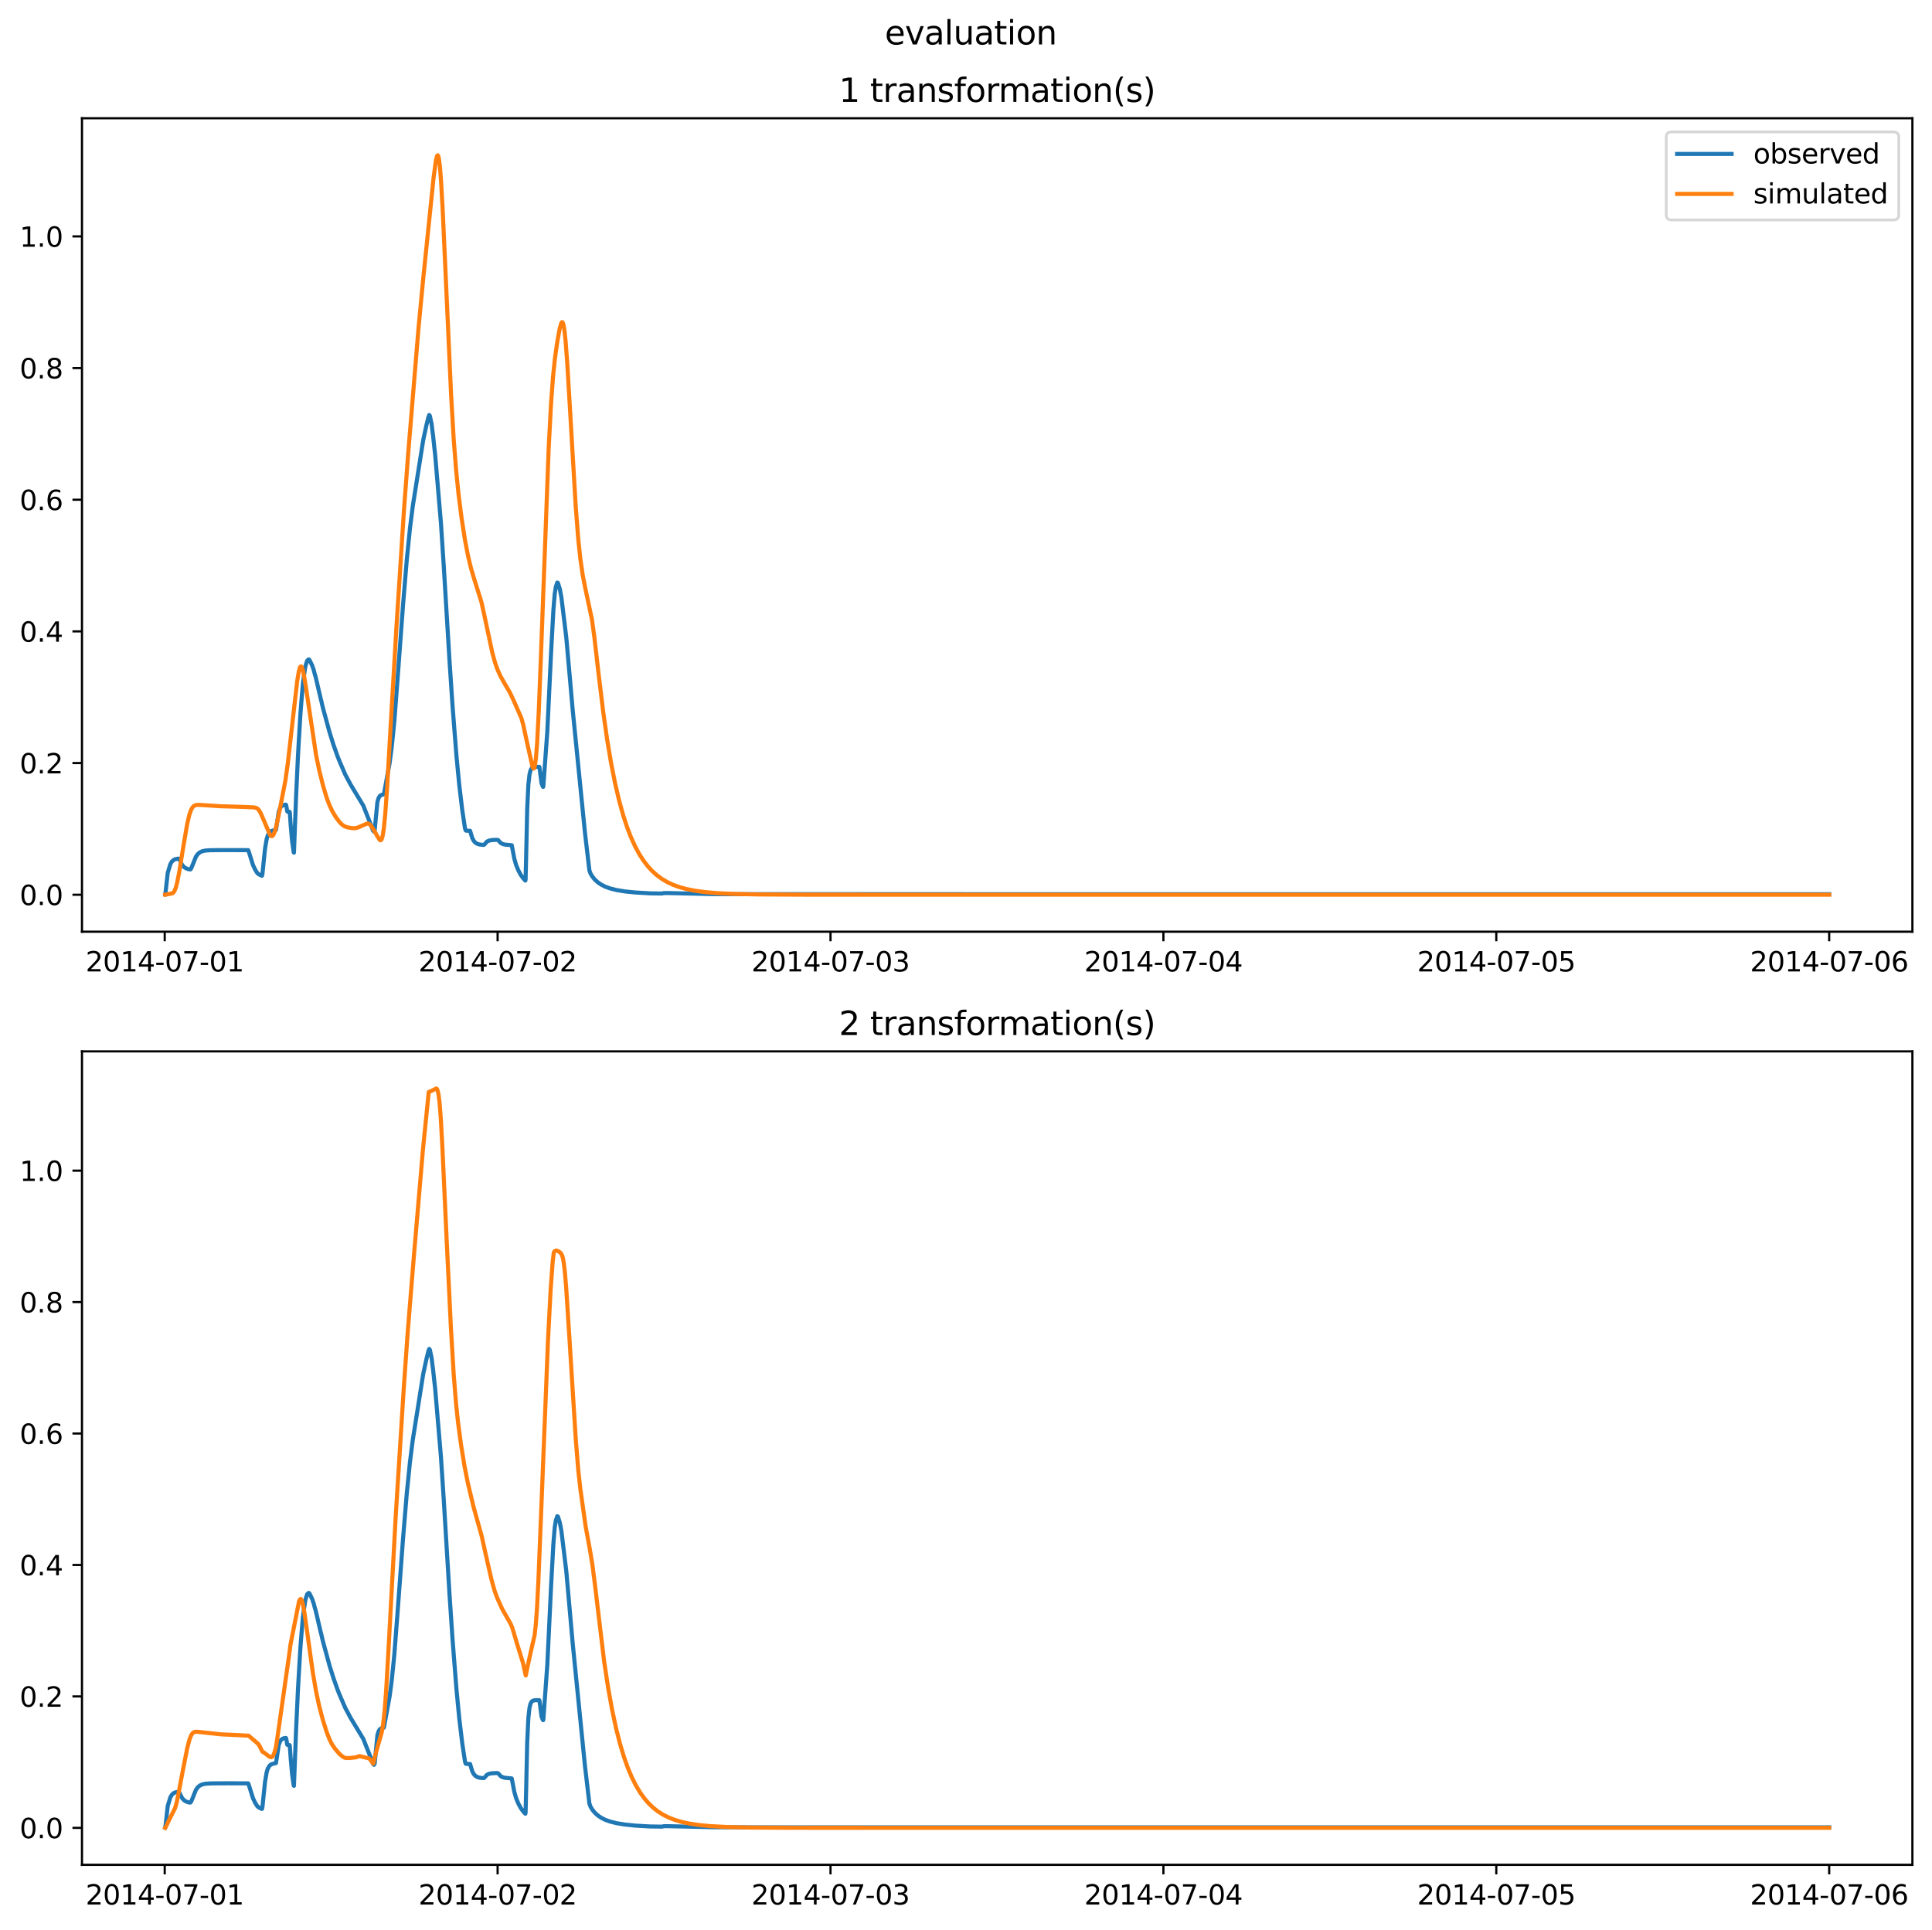 <?xml version="1.0" encoding="utf-8" standalone="no"?>
<!DOCTYPE svg PUBLIC "-//W3C//DTD SVG 1.1//EN"
  "http://www.w3.org/Graphics/SVG/1.1/DTD/svg11.dtd">
<svg xmlns:xlink="http://www.w3.org/1999/xlink" width="709.427pt" height="708.798pt" viewBox="0 0 709.427 708.798" xmlns="http://www.w3.org/2000/svg" version="1.1">
 <defs>
  <style type="text/css">*{stroke-linejoin: round; stroke-linecap: butt}</style>
 </defs>
 <g id="figure_1">
  <g id="patch_1">
   <path d="M 0 708.798 
L 709.427 708.798 
L 709.427 0 
L 0 0 
z
" style="fill: #ffffff"/>
  </g>
  <g id="axes_1">
   <g id="patch_2">
    <path d="M 30.103 342.2 
L 702.227 342.2 
L 702.227 43.44 
L 30.103 43.44 
z
" style="fill: #ffffff"/>
   </g>
   <g id="matplotlib.axis_1">
    <g id="xtick_1">
     <g id="line2d_1">
      <defs>
       <path id="m262909bc6f" d="M 0 0 
L 0 3.5 
" style="stroke: #000000; stroke-width: 0.8"/>
      </defs>
      <g>
       <use xlink:href="#m262909bc6f" x="60.484" y="342.2" style="stroke: #000000; stroke-width: 0.8"/>
      </g>
     </g>
     <g id="text_1">
      <!-- 2014-07-01 -->
      <g transform="translate(31.427 356.798) scale(0.1 -0.1)">
       <defs>
        <path id="DejaVuSans-32" d="M 1228 531 
L 3431 531 
L 3431 0 
L 469 0 
L 469 531 
Q 828 903 1448 1529 
Q 2069 2156 2228 2338 
Q 2531 2678 2651 2914 
Q 2772 3150 2772 3378 
Q 2772 3750 2511 3984 
Q 2250 4219 1831 4219 
Q 1534 4219 1204 4116 
Q 875 4013 500 3803 
L 500 4441 
Q 881 4594 1212 4672 
Q 1544 4750 1819 4750 
Q 2544 4750 2975 4387 
Q 3406 4025 3406 3419 
Q 3406 3131 3298 2873 
Q 3191 2616 2906 2266 
Q 2828 2175 2409 1742 
Q 1991 1309 1228 531 
z
" transform="scale(0.016)"/>
        <path id="DejaVuSans-30" d="M 2034 4250 
Q 1547 4250 1301 3770 
Q 1056 3291 1056 2328 
Q 1056 1369 1301 889 
Q 1547 409 2034 409 
Q 2525 409 2770 889 
Q 3016 1369 3016 2328 
Q 3016 3291 2770 3770 
Q 2525 4250 2034 4250 
z
M 2034 4750 
Q 2819 4750 3233 4129 
Q 3647 3509 3647 2328 
Q 3647 1150 3233 529 
Q 2819 -91 2034 -91 
Q 1250 -91 836 529 
Q 422 1150 422 2328 
Q 422 3509 836 4129 
Q 1250 4750 2034 4750 
z
" transform="scale(0.016)"/>
        <path id="DejaVuSans-31" d="M 794 531 
L 1825 531 
L 1825 4091 
L 703 3866 
L 703 4441 
L 1819 4666 
L 2450 4666 
L 2450 531 
L 3481 531 
L 3481 0 
L 794 0 
L 794 531 
z
" transform="scale(0.016)"/>
        <path id="DejaVuSans-34" d="M 2419 4116 
L 825 1625 
L 2419 1625 
L 2419 4116 
z
M 2253 4666 
L 3047 4666 
L 3047 1625 
L 3713 1625 
L 3713 1100 
L 3047 1100 
L 3047 0 
L 2419 0 
L 2419 1100 
L 313 1100 
L 313 1709 
L 2253 4666 
z
" transform="scale(0.016)"/>
        <path id="DejaVuSans-2d" d="M 313 2009 
L 1997 2009 
L 1997 1497 
L 313 1497 
L 313 2009 
z
" transform="scale(0.016)"/>
        <path id="DejaVuSans-37" d="M 525 4666 
L 3525 4666 
L 3525 4397 
L 1831 0 
L 1172 0 
L 2766 4134 
L 525 4134 
L 525 4666 
z
" transform="scale(0.016)"/>
       </defs>
       <use xlink:href="#DejaVuSans-32"/>
       <use xlink:href="#DejaVuSans-30" x="63.623"/>
       <use xlink:href="#DejaVuSans-31" x="127.246"/>
       <use xlink:href="#DejaVuSans-34" x="190.869"/>
       <use xlink:href="#DejaVuSans-2d" x="254.492"/>
       <use xlink:href="#DejaVuSans-30" x="290.576"/>
       <use xlink:href="#DejaVuSans-37" x="354.199"/>
       <use xlink:href="#DejaVuSans-2d" x="417.822"/>
       <use xlink:href="#DejaVuSans-30" x="453.906"/>
       <use xlink:href="#DejaVuSans-31" x="517.529"/>
      </g>
     </g>
    </g>
    <g id="xtick_2">
     <g id="line2d_2">
      <g>
       <use xlink:href="#m262909bc6f" x="182.723" y="342.2" style="stroke: #000000; stroke-width: 0.8"/>
      </g>
     </g>
     <g id="text_2">
      <!-- 2014-07-02 -->
      <g transform="translate(153.665 356.798) scale(0.1 -0.1)">
       <use xlink:href="#DejaVuSans-32"/>
       <use xlink:href="#DejaVuSans-30" x="63.623"/>
       <use xlink:href="#DejaVuSans-31" x="127.246"/>
       <use xlink:href="#DejaVuSans-34" x="190.869"/>
       <use xlink:href="#DejaVuSans-2d" x="254.492"/>
       <use xlink:href="#DejaVuSans-30" x="290.576"/>
       <use xlink:href="#DejaVuSans-37" x="354.199"/>
       <use xlink:href="#DejaVuSans-2d" x="417.822"/>
       <use xlink:href="#DejaVuSans-30" x="453.906"/>
       <use xlink:href="#DejaVuSans-32" x="517.529"/>
      </g>
     </g>
    </g>
    <g id="xtick_3">
     <g id="line2d_3">
      <g>
       <use xlink:href="#m262909bc6f" x="304.961" y="342.2" style="stroke: #000000; stroke-width: 0.8"/>
      </g>
     </g>
     <g id="text_3">
      <!-- 2014-07-03 -->
      <g transform="translate(275.903 356.798) scale(0.1 -0.1)">
       <defs>
        <path id="DejaVuSans-33" d="M 2597 2516 
Q 3050 2419 3304 2112 
Q 3559 1806 3559 1356 
Q 3559 666 3084 287 
Q 2609 -91 1734 -91 
Q 1441 -91 1130 -33 
Q 819 25 488 141 
L 488 750 
Q 750 597 1062 519 
Q 1375 441 1716 441 
Q 2309 441 2620 675 
Q 2931 909 2931 1356 
Q 2931 1769 2642 2001 
Q 2353 2234 1838 2234 
L 1294 2234 
L 1294 2753 
L 1863 2753 
Q 2328 2753 2575 2939 
Q 2822 3125 2822 3475 
Q 2822 3834 2567 4026 
Q 2313 4219 1838 4219 
Q 1578 4219 1281 4162 
Q 984 4106 628 3988 
L 628 4550 
Q 988 4650 1302 4700 
Q 1616 4750 1894 4750 
Q 2613 4750 3031 4423 
Q 3450 4097 3450 3541 
Q 3450 3153 3228 2886 
Q 3006 2619 2597 2516 
z
" transform="scale(0.016)"/>
       </defs>
       <use xlink:href="#DejaVuSans-32"/>
       <use xlink:href="#DejaVuSans-30" x="63.623"/>
       <use xlink:href="#DejaVuSans-31" x="127.246"/>
       <use xlink:href="#DejaVuSans-34" x="190.869"/>
       <use xlink:href="#DejaVuSans-2d" x="254.492"/>
       <use xlink:href="#DejaVuSans-30" x="290.576"/>
       <use xlink:href="#DejaVuSans-37" x="354.199"/>
       <use xlink:href="#DejaVuSans-2d" x="417.822"/>
       <use xlink:href="#DejaVuSans-30" x="453.906"/>
       <use xlink:href="#DejaVuSans-33" x="517.529"/>
      </g>
     </g>
    </g>
    <g id="xtick_4">
     <g id="line2d_4">
      <g>
       <use xlink:href="#m262909bc6f" x="427.199" y="342.2" style="stroke: #000000; stroke-width: 0.8"/>
      </g>
     </g>
     <g id="text_4">
      <!-- 2014-07-04 -->
      <g transform="translate(398.141 356.798) scale(0.1 -0.1)">
       <use xlink:href="#DejaVuSans-32"/>
       <use xlink:href="#DejaVuSans-30" x="63.623"/>
       <use xlink:href="#DejaVuSans-31" x="127.246"/>
       <use xlink:href="#DejaVuSans-34" x="190.869"/>
       <use xlink:href="#DejaVuSans-2d" x="254.492"/>
       <use xlink:href="#DejaVuSans-30" x="290.576"/>
       <use xlink:href="#DejaVuSans-37" x="354.199"/>
       <use xlink:href="#DejaVuSans-2d" x="417.822"/>
       <use xlink:href="#DejaVuSans-30" x="453.906"/>
       <use xlink:href="#DejaVuSans-34" x="517.529"/>
      </g>
     </g>
    </g>
    <g id="xtick_5">
     <g id="line2d_5">
      <g>
       <use xlink:href="#m262909bc6f" x="549.437" y="342.2" style="stroke: #000000; stroke-width: 0.8"/>
      </g>
     </g>
     <g id="text_5">
      <!-- 2014-07-05 -->
      <g transform="translate(520.38 356.798) scale(0.1 -0.1)">
       <defs>
        <path id="DejaVuSans-35" d="M 691 4666 
L 3169 4666 
L 3169 4134 
L 1269 4134 
L 1269 2991 
Q 1406 3038 1543 3061 
Q 1681 3084 1819 3084 
Q 2600 3084 3056 2656 
Q 3513 2228 3513 1497 
Q 3513 744 3044 326 
Q 2575 -91 1722 -91 
Q 1428 -91 1123 -41 
Q 819 9 494 109 
L 494 744 
Q 775 591 1075 516 
Q 1375 441 1709 441 
Q 2250 441 2565 725 
Q 2881 1009 2881 1497 
Q 2881 1984 2565 2268 
Q 2250 2553 1709 2553 
Q 1456 2553 1204 2497 
Q 953 2441 691 2322 
L 691 4666 
z
" transform="scale(0.016)"/>
       </defs>
       <use xlink:href="#DejaVuSans-32"/>
       <use xlink:href="#DejaVuSans-30" x="63.623"/>
       <use xlink:href="#DejaVuSans-31" x="127.246"/>
       <use xlink:href="#DejaVuSans-34" x="190.869"/>
       <use xlink:href="#DejaVuSans-2d" x="254.492"/>
       <use xlink:href="#DejaVuSans-30" x="290.576"/>
       <use xlink:href="#DejaVuSans-37" x="354.199"/>
       <use xlink:href="#DejaVuSans-2d" x="417.822"/>
       <use xlink:href="#DejaVuSans-30" x="453.906"/>
       <use xlink:href="#DejaVuSans-35" x="517.529"/>
      </g>
     </g>
    </g>
    <g id="xtick_6">
     <g id="line2d_6">
      <g>
       <use xlink:href="#m262909bc6f" x="671.676" y="342.2" style="stroke: #000000; stroke-width: 0.8"/>
      </g>
     </g>
     <g id="text_6">
      <!-- 2014-07-06 -->
      <g transform="translate(642.618 356.798) scale(0.1 -0.1)">
       <defs>
        <path id="DejaVuSans-36" d="M 2113 2584 
Q 1688 2584 1439 2293 
Q 1191 2003 1191 1497 
Q 1191 994 1439 701 
Q 1688 409 2113 409 
Q 2538 409 2786 701 
Q 3034 994 3034 1497 
Q 3034 2003 2786 2293 
Q 2538 2584 2113 2584 
z
M 3366 4563 
L 3366 3988 
Q 3128 4100 2886 4159 
Q 2644 4219 2406 4219 
Q 1781 4219 1451 3797 
Q 1122 3375 1075 2522 
Q 1259 2794 1537 2939 
Q 1816 3084 2150 3084 
Q 2853 3084 3261 2657 
Q 3669 2231 3669 1497 
Q 3669 778 3244 343 
Q 2819 -91 2113 -91 
Q 1303 -91 875 529 
Q 447 1150 447 2328 
Q 447 3434 972 4092 
Q 1497 4750 2381 4750 
Q 2619 4750 2861 4703 
Q 3103 4656 3366 4563 
z
" transform="scale(0.016)"/>
       </defs>
       <use xlink:href="#DejaVuSans-32"/>
       <use xlink:href="#DejaVuSans-30" x="63.623"/>
       <use xlink:href="#DejaVuSans-31" x="127.246"/>
       <use xlink:href="#DejaVuSans-34" x="190.869"/>
       <use xlink:href="#DejaVuSans-2d" x="254.492"/>
       <use xlink:href="#DejaVuSans-30" x="290.576"/>
       <use xlink:href="#DejaVuSans-37" x="354.199"/>
       <use xlink:href="#DejaVuSans-2d" x="417.822"/>
       <use xlink:href="#DejaVuSans-30" x="453.906"/>
       <use xlink:href="#DejaVuSans-36" x="517.529"/>
      </g>
     </g>
    </g>
   </g>
   <g id="matplotlib.axis_2">
    <g id="ytick_1">
     <g id="line2d_7">
      <defs>
       <path id="m5f33c71177" d="M 0 0 
L -3.5 0 
" style="stroke: #000000; stroke-width: 0.8"/>
      </defs>
      <g>
       <use xlink:href="#m5f33c71177" x="30.103" y="328.62" style="stroke: #000000; stroke-width: 0.8"/>
      </g>
     </g>
     <g id="text_7">
      <!-- 0.0 -->
      <g transform="translate(7.2 332.419) scale(0.1 -0.1)">
       <defs>
        <path id="DejaVuSans-2e" d="M 684 794 
L 1344 794 
L 1344 0 
L 684 0 
L 684 794 
z
" transform="scale(0.016)"/>
       </defs>
       <use xlink:href="#DejaVuSans-30"/>
       <use xlink:href="#DejaVuSans-2e" x="63.623"/>
       <use xlink:href="#DejaVuSans-30" x="95.41"/>
      </g>
     </g>
    </g>
    <g id="ytick_2">
     <g id="line2d_8">
      <g>
       <use xlink:href="#m5f33c71177" x="30.103" y="280.261" style="stroke: #000000; stroke-width: 0.8"/>
      </g>
     </g>
     <g id="text_8">
      <!-- 0.2 -->
      <g transform="translate(7.2 284.06) scale(0.1 -0.1)">
       <use xlink:href="#DejaVuSans-30"/>
       <use xlink:href="#DejaVuSans-2e" x="63.623"/>
       <use xlink:href="#DejaVuSans-32" x="95.41"/>
      </g>
     </g>
    </g>
    <g id="ytick_3">
     <g id="line2d_9">
      <g>
       <use xlink:href="#m5f33c71177" x="30.103" y="231.901" style="stroke: #000000; stroke-width: 0.8"/>
      </g>
     </g>
     <g id="text_9">
      <!-- 0.4 -->
      <g transform="translate(7.2 235.7) scale(0.1 -0.1)">
       <use xlink:href="#DejaVuSans-30"/>
       <use xlink:href="#DejaVuSans-2e" x="63.623"/>
       <use xlink:href="#DejaVuSans-34" x="95.41"/>
      </g>
     </g>
    </g>
    <g id="ytick_4">
     <g id="line2d_10">
      <g>
       <use xlink:href="#m5f33c71177" x="30.103" y="183.542" style="stroke: #000000; stroke-width: 0.8"/>
      </g>
     </g>
     <g id="text_10">
      <!-- 0.6 -->
      <g transform="translate(7.2 187.341) scale(0.1 -0.1)">
       <use xlink:href="#DejaVuSans-30"/>
       <use xlink:href="#DejaVuSans-2e" x="63.623"/>
       <use xlink:href="#DejaVuSans-36" x="95.41"/>
      </g>
     </g>
    </g>
    <g id="ytick_5">
     <g id="line2d_11">
      <g>
       <use xlink:href="#m5f33c71177" x="30.103" y="135.183" style="stroke: #000000; stroke-width: 0.8"/>
      </g>
     </g>
     <g id="text_11">
      <!-- 0.8 -->
      <g transform="translate(7.2 138.982) scale(0.1 -0.1)">
       <defs>
        <path id="DejaVuSans-38" d="M 2034 2216 
Q 1584 2216 1326 1975 
Q 1069 1734 1069 1313 
Q 1069 891 1326 650 
Q 1584 409 2034 409 
Q 2484 409 2743 651 
Q 3003 894 3003 1313 
Q 3003 1734 2745 1975 
Q 2488 2216 2034 2216 
z
M 1403 2484 
Q 997 2584 770 2862 
Q 544 3141 544 3541 
Q 544 4100 942 4425 
Q 1341 4750 2034 4750 
Q 2731 4750 3128 4425 
Q 3525 4100 3525 3541 
Q 3525 3141 3298 2862 
Q 3072 2584 2669 2484 
Q 3125 2378 3379 2068 
Q 3634 1759 3634 1313 
Q 3634 634 3220 271 
Q 2806 -91 2034 -91 
Q 1263 -91 848 271 
Q 434 634 434 1313 
Q 434 1759 690 2068 
Q 947 2378 1403 2484 
z
M 1172 3481 
Q 1172 3119 1398 2916 
Q 1625 2713 2034 2713 
Q 2441 2713 2670 2916 
Q 2900 3119 2900 3481 
Q 2900 3844 2670 4047 
Q 2441 4250 2034 4250 
Q 1625 4250 1398 4047 
Q 1172 3844 1172 3481 
z
" transform="scale(0.016)"/>
       </defs>
       <use xlink:href="#DejaVuSans-30"/>
       <use xlink:href="#DejaVuSans-2e" x="63.623"/>
       <use xlink:href="#DejaVuSans-38" x="95.41"/>
      </g>
     </g>
    </g>
    <g id="ytick_6">
     <g id="line2d_12">
      <g>
       <use xlink:href="#m5f33c71177" x="30.103" y="86.823" style="stroke: #000000; stroke-width: 0.8"/>
      </g>
     </g>
     <g id="text_12">
      <!-- 1.0 -->
      <g transform="translate(7.2 90.622) scale(0.1 -0.1)">
       <use xlink:href="#DejaVuSans-31"/>
       <use xlink:href="#DejaVuSans-2e" x="63.623"/>
       <use xlink:href="#DejaVuSans-30" x="95.41"/>
      </g>
     </g>
    </g>
   </g>
   <g id="line2d_13">
    <path d="M 60.654 328.467 
L 60.824 327.462 
L 61.588 320.596 
L 62.522 317.482 
L 63.031 316.548 
L 63.625 315.943 
L 64.219 315.624 
L 65.068 315.418 
L 65.663 315.365 
L 65.917 315.758 
L 66.851 317.635 
L 67.53 318.418 
L 68.209 318.875 
L 69.143 319.227 
L 69.907 319.32 
L 70.162 319.031 
L 70.586 318.042 
L 71.944 314.644 
L 72.623 313.687 
L 73.387 313.053 
L 74.236 312.659 
L 75.34 312.412 
L 77.122 312.273 
L 81.706 312.227 
L 91.129 312.25 
L 91.299 312.636 
L 92.912 317.759 
L 93.76 319.524 
L 94.524 320.717 
L 95.203 321.218 
L 96.137 321.657 
L 96.222 321.629 
L 96.392 320.758 
L 96.731 317.348 
L 97.326 311.652 
L 97.92 308.155 
L 98.344 306.781 
L 99.023 305.691 
L 99.618 305.254 
L 100.382 305.005 
L 101.315 304.815 
L 101.485 303.87 
L 102.334 298.211 
L 102.758 296.972 
L 103.183 296.291 
L 103.692 295.864 
L 104.286 295.642 
L 104.966 295.543 
L 105.05 295.627 
L 105.22 296.436 
L 105.475 298.024 
L 105.73 298.165 
L 106.324 298.163 
L 106.409 298.351 
L 106.748 303.142 
L 107.258 308.88 
L 107.852 313.072 
L 107.937 313.165 
L 108.531 297.637 
L 108.701 293.045 
L 109.38 278.326 
L 109.634 273.71 
L 110.313 262.262 
L 110.823 255.795 
L 111.247 250.979 
L 111.672 247.768 
L 112.096 244.964 
L 112.521 243.406 
L 112.605 243.304 
L 112.775 242.678 
L 112.86 242.742 
L 113.115 242.343 
L 113.2 242.457 
L 113.369 242.177 
L 113.539 242.469 
L 113.624 242.339 
L 114.643 244.452 
L 115.067 245.755 
L 115.152 245.858 
L 115.661 247.915 
L 115.746 248.039 
L 116.341 250.467 
L 116.765 252.336 
L 117.189 254.193 
L 117.359 254.85 
L 117.784 256.715 
L 117.953 257.292 
L 118.378 259.178 
L 118.632 260.194 
L 120.924 268.644 
L 121.264 269.761 
L 122.452 273.541 
L 123.471 276.439 
L 123.98 277.856 
L 124.66 279.565 
L 126.782 284.492 
L 128.734 288.153 
L 133.403 295.895 
L 136.289 303.213 
L 136.968 305.085 
L 137.053 304.945 
L 137.138 305.058 
L 137.308 305.443 
L 137.562 305.069 
L 138.581 294.556 
L 139.006 293.115 
L 139.43 292.403 
L 139.939 292.01 
L 140.618 291.813 
L 140.958 291.751 
L 141.128 290.882 
L 143.08 280.155 
L 143.844 274.386 
L 144.778 265.114 
L 145.966 249.615 
L 148.004 222.079 
L 149.362 205.651 
L 150.55 193.924 
L 151.569 185.898 
L 155.389 161.726 
L 156.577 156.188 
L 157.341 153.072 
L 157.426 153.192 
L 157.596 152.419 
L 157.766 152.908 
L 157.851 152.728 
L 158.275 154.803 
L 158.445 155.46 
L 158.869 158.861 
L 159.039 160.181 
L 159.463 164.132 
L 159.803 167.2 
L 161.925 192.287 
L 162.944 207.883 
L 165.066 242.807 
L 166.17 259.263 
L 167.613 277.686 
L 168.631 288.246 
L 169.735 297.516 
L 170.754 304.273 
L 171.008 305.027 
L 171.348 305.097 
L 172.621 305.13 
L 172.876 306.026 
L 173.385 307.728 
L 173.894 308.742 
L 174.489 309.426 
L 175.168 309.882 
L 176.017 310.162 
L 177.29 310.323 
L 177.799 310.258 
L 178.818 309.094 
L 179.497 308.767 
L 180.516 308.553 
L 182.298 308.455 
L 182.892 308.536 
L 183.826 309.571 
L 184.505 309.959 
L 185.439 310.212 
L 186.967 310.349 
L 187.901 310.434 
L 188.155 311.701 
L 188.835 315.292 
L 189.514 317.688 
L 190.278 319.555 
L 191.211 321.313 
L 192.145 322.609 
L 192.909 323.426 
L 192.994 323.043 
L 193.164 316.223 
L 193.588 297.128 
L 194.013 288.213 
L 194.437 284.429 
L 194.777 283.028 
L 195.201 282.212 
L 195.626 281.875 
L 196.22 281.702 
L 197.578 281.638 
L 198.002 281.635 
L 198.087 281.792 
L 198.851 287.655 
L 199.276 288.799 
L 199.446 289.017 
L 199.53 288.572 
L 200.974 268.612 
L 202.332 240.155 
L 203.181 224.455 
L 203.35 222.258 
L 203.69 218.13 
L 204.114 215.496 
L 204.624 213.968 
L 204.793 214.285 
L 204.878 214.107 
L 205.557 216.294 
L 205.982 218.52 
L 206.152 219.453 
L 207.934 234.118 
L 210.311 260.951 
L 214.81 305.982 
L 216.423 319.67 
L 216.848 320.84 
L 217.527 321.96 
L 218.375 323.006 
L 219.479 324.032 
L 220.752 324.908 
L 222.28 325.676 
L 224.063 326.32 
L 226.44 326.914 
L 229.411 327.401 
L 233.316 327.798 
L 238.664 328.106 
L 242.993 328.174 
L 243.757 328.017 
L 245.285 328.003 
L 262.347 328.395 
L 273.722 328.42 
L 671.676 328.421 
L 671.676 328.421 
" clip-path="url(#pe5a7b826a3)" style="fill: none; stroke: #1f77b4; stroke-width: 1.5; stroke-linecap: square"/>
   </g>
   <g id="line2d_14">
    <path d="M 60.654 328.607 
L 63.286 328.115 
L 63.71 327.771 
L 64.135 327.108 
L 64.559 326.021 
L 65.068 324.102 
L 65.832 320.168 
L 67.275 311.199 
L 68.719 302.746 
L 69.483 299.42 
L 70.077 297.656 
L 70.671 296.561 
L 71.18 296.031 
L 71.774 295.726 
L 72.538 295.606 
L 73.982 295.665 
L 81.027 296.121 
L 88.752 296.343 
L 93.081 296.526 
L 94.015 296.696 
L 94.609 297.048 
L 95.119 297.62 
L 95.713 298.635 
L 96.731 300.951 
L 99.108 306.558 
L 99.533 307.039 
L 99.872 307.116 
L 100.127 306.967 
L 100.467 306.481 
L 100.891 305.437 
L 101.485 303.286 
L 102.589 298.096 
L 104.796 286.695 
L 105.645 280.69 
L 106.833 270.271 
L 109.125 250.179 
L 109.719 246.622 
L 110.144 245.162 
L 110.398 244.797 
L 110.568 244.771 
L 110.823 245.049 
L 111.162 245.964 
L 111.587 247.838 
L 112.266 251.989 
L 116.086 277.458 
L 117.274 283.157 
L 118.632 288.594 
L 119.906 292.861 
L 121.009 295.82 
L 122.113 298.116 
L 123.386 300.212 
L 124.744 302.021 
L 125.678 302.936 
L 126.527 303.483 
L 127.461 303.831 
L 128.989 304.134 
L 130.262 304.203 
L 131.196 304.018 
L 132.554 303.449 
L 134.761 302.493 
L 135.27 302.513 
L 135.78 302.779 
L 136.289 303.324 
L 137.223 304.794 
L 138.411 306.876 
L 139.345 308.395 
L 139.685 308.629 
L 139.939 308.534 
L 140.194 308.109 
L 140.534 306.889 
L 140.958 304.131 
L 141.467 298.942 
L 142.146 289.328 
L 143.42 267.107 
L 145.542 230.823 
L 148.343 187.248 
L 149.956 165.682 
L 153.691 120.336 
L 155.389 102.515 
L 159.209 65.272 
L 160.058 58.989 
L 160.482 57.267 
L 160.737 57.02 
L 160.907 57.252 
L 161.161 58.252 
L 161.501 60.849 
L 161.925 66.059 
L 162.519 76.375 
L 163.538 98.652 
L 165.66 145.368 
L 166.594 161.241 
L 167.443 172.268 
L 168.377 181.535 
L 169.48 190.216 
L 170.754 198.436 
L 171.857 204.168 
L 172.961 208.724 
L 174.149 212.746 
L 176.781 221.13 
L 177.884 226.145 
L 180.77 239.708 
L 181.789 243.398 
L 182.723 246.024 
L 183.826 248.45 
L 185.1 250.697 
L 187.222 254.343 
L 188.75 257.597 
L 191.466 263.788 
L 192.145 266.277 
L 193.334 271.808 
L 195.541 281.689 
L 195.88 282.275 
L 196.05 282.248 
L 196.22 281.951 
L 196.474 280.911 
L 196.814 278.262 
L 197.238 272.774 
L 197.833 261.296 
L 198.682 239.675 
L 201.483 164.413 
L 202.332 148.425 
L 203.096 138.066 
L 203.775 131.634 
L 204.624 125.591 
L 205.557 120.501 
L 206.067 118.72 
L 206.321 118.333 
L 206.491 118.323 
L 206.661 118.54 
L 206.916 119.333 
L 207.255 121.312 
L 207.68 125.251 
L 208.274 133.089 
L 209.293 150.126 
L 211.415 186.191 
L 212.348 198.17 
L 213.112 205.324 
L 213.961 211.157 
L 214.895 215.962 
L 217.357 227.524 
L 218.206 233.707 
L 219.819 247.681 
L 221.516 261.626 
L 222.959 271.737 
L 224.403 280.335 
L 225.846 287.634 
L 227.289 293.83 
L 228.732 299.089 
L 230.175 303.553 
L 231.618 307.342 
L 233.146 310.732 
L 234.674 313.582 
L 236.202 315.978 
L 237.815 318.094 
L 239.428 319.856 
L 241.125 321.393 
L 242.908 322.717 
L 244.86 323.891 
L 246.983 324.904 
L 249.36 325.783 
L 251.991 326.516 
L 255.047 327.133 
L 258.697 327.638 
L 263.281 328.036 
L 269.393 328.328 
L 278.391 328.515 
L 295.284 328.605 
L 367.863 328.62 
L 671.676 328.62 
L 671.676 328.62 
" clip-path="url(#pe5a7b826a3)" style="fill: none; stroke: #ff7f0e; stroke-width: 1.5; stroke-linecap: square"/>
   </g>
   <g id="patch_3">
    <path d="M 30.103 342.2 
L 30.103 43.44 
" style="fill: none; stroke: #000000; stroke-width: 0.8; stroke-linejoin: miter; stroke-linecap: square"/>
   </g>
   <g id="patch_4">
    <path d="M 702.227 342.2 
L 702.227 43.44 
" style="fill: none; stroke: #000000; stroke-width: 0.8; stroke-linejoin: miter; stroke-linecap: square"/>
   </g>
   <g id="patch_5">
    <path d="M 30.103 342.2 
L 702.227 342.2 
" style="fill: none; stroke: #000000; stroke-width: 0.8; stroke-linejoin: miter; stroke-linecap: square"/>
   </g>
   <g id="patch_6">
    <path d="M 30.103 43.44 
L 702.227 43.44 
" style="fill: none; stroke: #000000; stroke-width: 0.8; stroke-linejoin: miter; stroke-linecap: square"/>
   </g>
   <g id="text_13">
    <!-- 1 transformation(s) -->
    <g transform="translate(308.05 37.44) scale(0.12 -0.12)">
     <defs>
      <path id="DejaVuSans-20" transform="scale(0.016)"/>
      <path id="DejaVuSans-74" d="M 1172 4494 
L 1172 3500 
L 2356 3500 
L 2356 3053 
L 1172 3053 
L 1172 1153 
Q 1172 725 1289 603 
Q 1406 481 1766 481 
L 2356 481 
L 2356 0 
L 1766 0 
Q 1100 0 847 248 
Q 594 497 594 1153 
L 594 3053 
L 172 3053 
L 172 3500 
L 594 3500 
L 594 4494 
L 1172 4494 
z
" transform="scale(0.016)"/>
      <path id="DejaVuSans-72" d="M 2631 2963 
Q 2534 3019 2420 3045 
Q 2306 3072 2169 3072 
Q 1681 3072 1420 2755 
Q 1159 2438 1159 1844 
L 1159 0 
L 581 0 
L 581 3500 
L 1159 3500 
L 1159 2956 
Q 1341 3275 1631 3429 
Q 1922 3584 2338 3584 
Q 2397 3584 2469 3576 
Q 2541 3569 2628 3553 
L 2631 2963 
z
" transform="scale(0.016)"/>
      <path id="DejaVuSans-61" d="M 2194 1759 
Q 1497 1759 1228 1600 
Q 959 1441 959 1056 
Q 959 750 1161 570 
Q 1363 391 1709 391 
Q 2188 391 2477 730 
Q 2766 1069 2766 1631 
L 2766 1759 
L 2194 1759 
z
M 3341 1997 
L 3341 0 
L 2766 0 
L 2766 531 
Q 2569 213 2275 61 
Q 1981 -91 1556 -91 
Q 1019 -91 701 211 
Q 384 513 384 1019 
Q 384 1609 779 1909 
Q 1175 2209 1959 2209 
L 2766 2209 
L 2766 2266 
Q 2766 2663 2505 2880 
Q 2244 3097 1772 3097 
Q 1472 3097 1187 3025 
Q 903 2953 641 2809 
L 641 3341 
Q 956 3463 1253 3523 
Q 1550 3584 1831 3584 
Q 2591 3584 2966 3190 
Q 3341 2797 3341 1997 
z
" transform="scale(0.016)"/>
      <path id="DejaVuSans-6e" d="M 3513 2113 
L 3513 0 
L 2938 0 
L 2938 2094 
Q 2938 2591 2744 2837 
Q 2550 3084 2163 3084 
Q 1697 3084 1428 2787 
Q 1159 2491 1159 1978 
L 1159 0 
L 581 0 
L 581 3500 
L 1159 3500 
L 1159 2956 
Q 1366 3272 1645 3428 
Q 1925 3584 2291 3584 
Q 2894 3584 3203 3211 
Q 3513 2838 3513 2113 
z
" transform="scale(0.016)"/>
      <path id="DejaVuSans-73" d="M 2834 3397 
L 2834 2853 
Q 2591 2978 2328 3040 
Q 2066 3103 1784 3103 
Q 1356 3103 1142 2972 
Q 928 2841 928 2578 
Q 928 2378 1081 2264 
Q 1234 2150 1697 2047 
L 1894 2003 
Q 2506 1872 2764 1633 
Q 3022 1394 3022 966 
Q 3022 478 2636 193 
Q 2250 -91 1575 -91 
Q 1294 -91 989 -36 
Q 684 19 347 128 
L 347 722 
Q 666 556 975 473 
Q 1284 391 1588 391 
Q 1994 391 2212 530 
Q 2431 669 2431 922 
Q 2431 1156 2273 1281 
Q 2116 1406 1581 1522 
L 1381 1569 
Q 847 1681 609 1914 
Q 372 2147 372 2553 
Q 372 3047 722 3315 
Q 1072 3584 1716 3584 
Q 2034 3584 2315 3537 
Q 2597 3491 2834 3397 
z
" transform="scale(0.016)"/>
      <path id="DejaVuSans-66" d="M 2375 4863 
L 2375 4384 
L 1825 4384 
Q 1516 4384 1395 4259 
Q 1275 4134 1275 3809 
L 1275 3500 
L 2222 3500 
L 2222 3053 
L 1275 3053 
L 1275 0 
L 697 0 
L 697 3053 
L 147 3053 
L 147 3500 
L 697 3500 
L 697 3744 
Q 697 4328 969 4595 
Q 1241 4863 1831 4863 
L 2375 4863 
z
" transform="scale(0.016)"/>
      <path id="DejaVuSans-6f" d="M 1959 3097 
Q 1497 3097 1228 2736 
Q 959 2375 959 1747 
Q 959 1119 1226 758 
Q 1494 397 1959 397 
Q 2419 397 2687 759 
Q 2956 1122 2956 1747 
Q 2956 2369 2687 2733 
Q 2419 3097 1959 3097 
z
M 1959 3584 
Q 2709 3584 3137 3096 
Q 3566 2609 3566 1747 
Q 3566 888 3137 398 
Q 2709 -91 1959 -91 
Q 1206 -91 779 398 
Q 353 888 353 1747 
Q 353 2609 779 3096 
Q 1206 3584 1959 3584 
z
" transform="scale(0.016)"/>
      <path id="DejaVuSans-6d" d="M 3328 2828 
Q 3544 3216 3844 3400 
Q 4144 3584 4550 3584 
Q 5097 3584 5394 3201 
Q 5691 2819 5691 2113 
L 5691 0 
L 5113 0 
L 5113 2094 
Q 5113 2597 4934 2840 
Q 4756 3084 4391 3084 
Q 3944 3084 3684 2787 
Q 3425 2491 3425 1978 
L 3425 0 
L 2847 0 
L 2847 2094 
Q 2847 2600 2669 2842 
Q 2491 3084 2119 3084 
Q 1678 3084 1418 2786 
Q 1159 2488 1159 1978 
L 1159 0 
L 581 0 
L 581 3500 
L 1159 3500 
L 1159 2956 
Q 1356 3278 1631 3431 
Q 1906 3584 2284 3584 
Q 2666 3584 2933 3390 
Q 3200 3197 3328 2828 
z
" transform="scale(0.016)"/>
      <path id="DejaVuSans-69" d="M 603 3500 
L 1178 3500 
L 1178 0 
L 603 0 
L 603 3500 
z
M 603 4863 
L 1178 4863 
L 1178 4134 
L 603 4134 
L 603 4863 
z
" transform="scale(0.016)"/>
      <path id="DejaVuSans-28" d="M 1984 4856 
Q 1566 4138 1362 3434 
Q 1159 2731 1159 2009 
Q 1159 1288 1364 580 
Q 1569 -128 1984 -844 
L 1484 -844 
Q 1016 -109 783 600 
Q 550 1309 550 2009 
Q 550 2706 781 3412 
Q 1013 4119 1484 4856 
L 1984 4856 
z
" transform="scale(0.016)"/>
      <path id="DejaVuSans-29" d="M 513 4856 
L 1013 4856 
Q 1481 4119 1714 3412 
Q 1947 2706 1947 2009 
Q 1947 1309 1714 600 
Q 1481 -109 1013 -844 
L 513 -844 
Q 928 -128 1133 580 
Q 1338 1288 1338 2009 
Q 1338 2731 1133 3434 
Q 928 4138 513 4856 
z
" transform="scale(0.016)"/>
     </defs>
     <use xlink:href="#DejaVuSans-31"/>
     <use xlink:href="#DejaVuSans-20" x="63.623"/>
     <use xlink:href="#DejaVuSans-74" x="95.41"/>
     <use xlink:href="#DejaVuSans-72" x="134.619"/>
     <use xlink:href="#DejaVuSans-61" x="175.732"/>
     <use xlink:href="#DejaVuSans-6e" x="237.012"/>
     <use xlink:href="#DejaVuSans-73" x="300.391"/>
     <use xlink:href="#DejaVuSans-66" x="352.49"/>
     <use xlink:href="#DejaVuSans-6f" x="387.695"/>
     <use xlink:href="#DejaVuSans-72" x="448.877"/>
     <use xlink:href="#DejaVuSans-6d" x="488.24"/>
     <use xlink:href="#DejaVuSans-61" x="585.652"/>
     <use xlink:href="#DejaVuSans-74" x="646.932"/>
     <use xlink:href="#DejaVuSans-69" x="686.141"/>
     <use xlink:href="#DejaVuSans-6f" x="713.924"/>
     <use xlink:href="#DejaVuSans-6e" x="775.105"/>
     <use xlink:href="#DejaVuSans-28" x="838.484"/>
     <use xlink:href="#DejaVuSans-73" x="877.498"/>
     <use xlink:href="#DejaVuSans-29" x="929.598"/>
    </g>
   </g>
   <g id="legend_1">
    <g id="patch_7">
     <path d="M 613.833 80.796 
L 695.227 80.796 
Q 697.227 80.796 697.227 78.796 
L 697.227 50.44 
Q 697.227 48.44 695.227 48.44 
L 613.833 48.44 
Q 611.833 48.44 611.833 50.44 
L 611.833 78.796 
Q 611.833 80.796 613.833 80.796 
z
" style="fill: #ffffff; opacity: 0.8; stroke: #cccccc; stroke-linejoin: miter"/>
    </g>
    <g id="line2d_15">
     <path d="M 615.833 56.538 
L 625.833 56.538 
L 635.833 56.538 
" style="fill: none; stroke: #1f77b4; stroke-width: 1.5; stroke-linecap: square"/>
    </g>
    <g id="text_14">
     <!-- observed -->
     <g transform="translate(643.833 60.038) scale(0.1 -0.1)">
      <defs>
       <path id="DejaVuSans-62" d="M 3116 1747 
Q 3116 2381 2855 2742 
Q 2594 3103 2138 3103 
Q 1681 3103 1420 2742 
Q 1159 2381 1159 1747 
Q 1159 1113 1420 752 
Q 1681 391 2138 391 
Q 2594 391 2855 752 
Q 3116 1113 3116 1747 
z
M 1159 2969 
Q 1341 3281 1617 3432 
Q 1894 3584 2278 3584 
Q 2916 3584 3314 3078 
Q 3713 2572 3713 1747 
Q 3713 922 3314 415 
Q 2916 -91 2278 -91 
Q 1894 -91 1617 61 
Q 1341 213 1159 525 
L 1159 0 
L 581 0 
L 581 4863 
L 1159 4863 
L 1159 2969 
z
" transform="scale(0.016)"/>
       <path id="DejaVuSans-65" d="M 3597 1894 
L 3597 1613 
L 953 1613 
Q 991 1019 1311 708 
Q 1631 397 2203 397 
Q 2534 397 2845 478 
Q 3156 559 3463 722 
L 3463 178 
Q 3153 47 2828 -22 
Q 2503 -91 2169 -91 
Q 1331 -91 842 396 
Q 353 884 353 1716 
Q 353 2575 817 3079 
Q 1281 3584 2069 3584 
Q 2775 3584 3186 3129 
Q 3597 2675 3597 1894 
z
M 3022 2063 
Q 3016 2534 2758 2815 
Q 2500 3097 2075 3097 
Q 1594 3097 1305 2825 
Q 1016 2553 972 2059 
L 3022 2063 
z
" transform="scale(0.016)"/>
       <path id="DejaVuSans-76" d="M 191 3500 
L 800 3500 
L 1894 563 
L 2988 3500 
L 3597 3500 
L 2284 0 
L 1503 0 
L 191 3500 
z
" transform="scale(0.016)"/>
       <path id="DejaVuSans-64" d="M 2906 2969 
L 2906 4863 
L 3481 4863 
L 3481 0 
L 2906 0 
L 2906 525 
Q 2725 213 2448 61 
Q 2172 -91 1784 -91 
Q 1150 -91 751 415 
Q 353 922 353 1747 
Q 353 2572 751 3078 
Q 1150 3584 1784 3584 
Q 2172 3584 2448 3432 
Q 2725 3281 2906 2969 
z
M 947 1747 
Q 947 1113 1208 752 
Q 1469 391 1925 391 
Q 2381 391 2643 752 
Q 2906 1113 2906 1747 
Q 2906 2381 2643 2742 
Q 2381 3103 1925 3103 
Q 1469 3103 1208 2742 
Q 947 2381 947 1747 
z
" transform="scale(0.016)"/>
      </defs>
      <use xlink:href="#DejaVuSans-6f"/>
      <use xlink:href="#DejaVuSans-62" x="61.182"/>
      <use xlink:href="#DejaVuSans-73" x="124.658"/>
      <use xlink:href="#DejaVuSans-65" x="176.758"/>
      <use xlink:href="#DejaVuSans-72" x="238.281"/>
      <use xlink:href="#DejaVuSans-76" x="279.395"/>
      <use xlink:href="#DejaVuSans-65" x="338.574"/>
      <use xlink:href="#DejaVuSans-64" x="400.098"/>
     </g>
    </g>
    <g id="line2d_16">
     <path d="M 615.833 71.217 
L 625.833 71.217 
L 635.833 71.217 
" style="fill: none; stroke: #ff7f0e; stroke-width: 1.5; stroke-linecap: square"/>
    </g>
    <g id="text_15">
     <!-- simulated -->
     <g transform="translate(643.833 74.717) scale(0.1 -0.1)">
      <defs>
       <path id="DejaVuSans-75" d="M 544 1381 
L 544 3500 
L 1119 3500 
L 1119 1403 
Q 1119 906 1312 657 
Q 1506 409 1894 409 
Q 2359 409 2629 706 
Q 2900 1003 2900 1516 
L 2900 3500 
L 3475 3500 
L 3475 0 
L 2900 0 
L 2900 538 
Q 2691 219 2414 64 
Q 2138 -91 1772 -91 
Q 1169 -91 856 284 
Q 544 659 544 1381 
z
M 1991 3584 
L 1991 3584 
z
" transform="scale(0.016)"/>
       <path id="DejaVuSans-6c" d="M 603 4863 
L 1178 4863 
L 1178 0 
L 603 0 
L 603 4863 
z
" transform="scale(0.016)"/>
      </defs>
      <use xlink:href="#DejaVuSans-73"/>
      <use xlink:href="#DejaVuSans-69" x="52.1"/>
      <use xlink:href="#DejaVuSans-6d" x="79.883"/>
      <use xlink:href="#DejaVuSans-75" x="177.295"/>
      <use xlink:href="#DejaVuSans-6c" x="240.674"/>
      <use xlink:href="#DejaVuSans-61" x="268.457"/>
      <use xlink:href="#DejaVuSans-74" x="329.736"/>
      <use xlink:href="#DejaVuSans-65" x="368.945"/>
      <use xlink:href="#DejaVuSans-64" x="430.469"/>
     </g>
    </g>
   </g>
  </g>
  <g id="axes_2">
   <g id="patch_8">
    <path d="M 30.103 684.92 
L 702.227 684.92 
L 702.227 386.16 
L 30.103 386.16 
z
" style="fill: #ffffff"/>
   </g>
   <g id="matplotlib.axis_3">
    <g id="xtick_7">
     <g id="line2d_17">
      <g>
       <use xlink:href="#m262909bc6f" x="60.484" y="684.92" style="stroke: #000000; stroke-width: 0.8"/>
      </g>
     </g>
     <g id="text_16">
      <!-- 2014-07-01 -->
      <g transform="translate(31.427 699.518) scale(0.1 -0.1)">
       <use xlink:href="#DejaVuSans-32"/>
       <use xlink:href="#DejaVuSans-30" x="63.623"/>
       <use xlink:href="#DejaVuSans-31" x="127.246"/>
       <use xlink:href="#DejaVuSans-34" x="190.869"/>
       <use xlink:href="#DejaVuSans-2d" x="254.492"/>
       <use xlink:href="#DejaVuSans-30" x="290.576"/>
       <use xlink:href="#DejaVuSans-37" x="354.199"/>
       <use xlink:href="#DejaVuSans-2d" x="417.822"/>
       <use xlink:href="#DejaVuSans-30" x="453.906"/>
       <use xlink:href="#DejaVuSans-31" x="517.529"/>
      </g>
     </g>
    </g>
    <g id="xtick_8">
     <g id="line2d_18">
      <g>
       <use xlink:href="#m262909bc6f" x="182.723" y="684.92" style="stroke: #000000; stroke-width: 0.8"/>
      </g>
     </g>
     <g id="text_17">
      <!-- 2014-07-02 -->
      <g transform="translate(153.665 699.518) scale(0.1 -0.1)">
       <use xlink:href="#DejaVuSans-32"/>
       <use xlink:href="#DejaVuSans-30" x="63.623"/>
       <use xlink:href="#DejaVuSans-31" x="127.246"/>
       <use xlink:href="#DejaVuSans-34" x="190.869"/>
       <use xlink:href="#DejaVuSans-2d" x="254.492"/>
       <use xlink:href="#DejaVuSans-30" x="290.576"/>
       <use xlink:href="#DejaVuSans-37" x="354.199"/>
       <use xlink:href="#DejaVuSans-2d" x="417.822"/>
       <use xlink:href="#DejaVuSans-30" x="453.906"/>
       <use xlink:href="#DejaVuSans-32" x="517.529"/>
      </g>
     </g>
    </g>
    <g id="xtick_9">
     <g id="line2d_19">
      <g>
       <use xlink:href="#m262909bc6f" x="304.961" y="684.92" style="stroke: #000000; stroke-width: 0.8"/>
      </g>
     </g>
     <g id="text_18">
      <!-- 2014-07-03 -->
      <g transform="translate(275.903 699.518) scale(0.1 -0.1)">
       <use xlink:href="#DejaVuSans-32"/>
       <use xlink:href="#DejaVuSans-30" x="63.623"/>
       <use xlink:href="#DejaVuSans-31" x="127.246"/>
       <use xlink:href="#DejaVuSans-34" x="190.869"/>
       <use xlink:href="#DejaVuSans-2d" x="254.492"/>
       <use xlink:href="#DejaVuSans-30" x="290.576"/>
       <use xlink:href="#DejaVuSans-37" x="354.199"/>
       <use xlink:href="#DejaVuSans-2d" x="417.822"/>
       <use xlink:href="#DejaVuSans-30" x="453.906"/>
       <use xlink:href="#DejaVuSans-33" x="517.529"/>
      </g>
     </g>
    </g>
    <g id="xtick_10">
     <g id="line2d_20">
      <g>
       <use xlink:href="#m262909bc6f" x="427.199" y="684.92" style="stroke: #000000; stroke-width: 0.8"/>
      </g>
     </g>
     <g id="text_19">
      <!-- 2014-07-04 -->
      <g transform="translate(398.141 699.518) scale(0.1 -0.1)">
       <use xlink:href="#DejaVuSans-32"/>
       <use xlink:href="#DejaVuSans-30" x="63.623"/>
       <use xlink:href="#DejaVuSans-31" x="127.246"/>
       <use xlink:href="#DejaVuSans-34" x="190.869"/>
       <use xlink:href="#DejaVuSans-2d" x="254.492"/>
       <use xlink:href="#DejaVuSans-30" x="290.576"/>
       <use xlink:href="#DejaVuSans-37" x="354.199"/>
       <use xlink:href="#DejaVuSans-2d" x="417.822"/>
       <use xlink:href="#DejaVuSans-30" x="453.906"/>
       <use xlink:href="#DejaVuSans-34" x="517.529"/>
      </g>
     </g>
    </g>
    <g id="xtick_11">
     <g id="line2d_21">
      <g>
       <use xlink:href="#m262909bc6f" x="549.437" y="684.92" style="stroke: #000000; stroke-width: 0.8"/>
      </g>
     </g>
     <g id="text_20">
      <!-- 2014-07-05 -->
      <g transform="translate(520.38 699.518) scale(0.1 -0.1)">
       <use xlink:href="#DejaVuSans-32"/>
       <use xlink:href="#DejaVuSans-30" x="63.623"/>
       <use xlink:href="#DejaVuSans-31" x="127.246"/>
       <use xlink:href="#DejaVuSans-34" x="190.869"/>
       <use xlink:href="#DejaVuSans-2d" x="254.492"/>
       <use xlink:href="#DejaVuSans-30" x="290.576"/>
       <use xlink:href="#DejaVuSans-37" x="354.199"/>
       <use xlink:href="#DejaVuSans-2d" x="417.822"/>
       <use xlink:href="#DejaVuSans-30" x="453.906"/>
       <use xlink:href="#DejaVuSans-35" x="517.529"/>
      </g>
     </g>
    </g>
    <g id="xtick_12">
     <g id="line2d_22">
      <g>
       <use xlink:href="#m262909bc6f" x="671.676" y="684.92" style="stroke: #000000; stroke-width: 0.8"/>
      </g>
     </g>
     <g id="text_21">
      <!-- 2014-07-06 -->
      <g transform="translate(642.618 699.518) scale(0.1 -0.1)">
       <use xlink:href="#DejaVuSans-32"/>
       <use xlink:href="#DejaVuSans-30" x="63.623"/>
       <use xlink:href="#DejaVuSans-31" x="127.246"/>
       <use xlink:href="#DejaVuSans-34" x="190.869"/>
       <use xlink:href="#DejaVuSans-2d" x="254.492"/>
       <use xlink:href="#DejaVuSans-30" x="290.576"/>
       <use xlink:href="#DejaVuSans-37" x="354.199"/>
       <use xlink:href="#DejaVuSans-2d" x="417.822"/>
       <use xlink:href="#DejaVuSans-30" x="453.906"/>
       <use xlink:href="#DejaVuSans-36" x="517.529"/>
      </g>
     </g>
    </g>
   </g>
   <g id="matplotlib.axis_4">
    <g id="ytick_7">
     <g id="line2d_23">
      <g>
       <use xlink:href="#m5f33c71177" x="30.103" y="671.34" style="stroke: #000000; stroke-width: 0.8"/>
      </g>
     </g>
     <g id="text_22">
      <!-- 0.0 -->
      <g transform="translate(7.2 675.139) scale(0.1 -0.1)">
       <use xlink:href="#DejaVuSans-30"/>
       <use xlink:href="#DejaVuSans-2e" x="63.623"/>
       <use xlink:href="#DejaVuSans-30" x="95.41"/>
      </g>
     </g>
    </g>
    <g id="ytick_8">
     <g id="line2d_24">
      <g>
       <use xlink:href="#m5f33c71177" x="30.103" y="623.064" style="stroke: #000000; stroke-width: 0.8"/>
      </g>
     </g>
     <g id="text_23">
      <!-- 0.2 -->
      <g transform="translate(7.2 626.863) scale(0.1 -0.1)">
       <use xlink:href="#DejaVuSans-30"/>
       <use xlink:href="#DejaVuSans-2e" x="63.623"/>
       <use xlink:href="#DejaVuSans-32" x="95.41"/>
      </g>
     </g>
    </g>
    <g id="ytick_9">
     <g id="line2d_25">
      <g>
       <use xlink:href="#m5f33c71177" x="30.103" y="574.788" style="stroke: #000000; stroke-width: 0.8"/>
      </g>
     </g>
     <g id="text_24">
      <!-- 0.4 -->
      <g transform="translate(7.2 578.587) scale(0.1 -0.1)">
       <use xlink:href="#DejaVuSans-30"/>
       <use xlink:href="#DejaVuSans-2e" x="63.623"/>
       <use xlink:href="#DejaVuSans-34" x="95.41"/>
      </g>
     </g>
    </g>
    <g id="ytick_10">
     <g id="line2d_26">
      <g>
       <use xlink:href="#m5f33c71177" x="30.103" y="526.512" style="stroke: #000000; stroke-width: 0.8"/>
      </g>
     </g>
     <g id="text_25">
      <!-- 0.6 -->
      <g transform="translate(7.2 530.311) scale(0.1 -0.1)">
       <use xlink:href="#DejaVuSans-30"/>
       <use xlink:href="#DejaVuSans-2e" x="63.623"/>
       <use xlink:href="#DejaVuSans-36" x="95.41"/>
      </g>
     </g>
    </g>
    <g id="ytick_11">
     <g id="line2d_27">
      <g>
       <use xlink:href="#m5f33c71177" x="30.103" y="478.236" style="stroke: #000000; stroke-width: 0.8"/>
      </g>
     </g>
     <g id="text_26">
      <!-- 0.8 -->
      <g transform="translate(7.2 482.035) scale(0.1 -0.1)">
       <use xlink:href="#DejaVuSans-30"/>
       <use xlink:href="#DejaVuSans-2e" x="63.623"/>
       <use xlink:href="#DejaVuSans-38" x="95.41"/>
      </g>
     </g>
    </g>
    <g id="ytick_12">
     <g id="line2d_28">
      <g>
       <use xlink:href="#m5f33c71177" x="30.103" y="429.959" style="stroke: #000000; stroke-width: 0.8"/>
      </g>
     </g>
     <g id="text_27">
      <!-- 1.0 -->
      <g transform="translate(7.2 433.759) scale(0.1 -0.1)">
       <use xlink:href="#DejaVuSans-31"/>
       <use xlink:href="#DejaVuSans-2e" x="63.623"/>
       <use xlink:href="#DejaVuSans-30" x="95.41"/>
      </g>
     </g>
    </g>
   </g>
   <g id="line2d_29">
    <path d="M 60.654 671.188 
L 60.824 670.184 
L 61.588 663.33 
L 62.522 660.221 
L 63.031 659.289 
L 63.625 658.685 
L 64.219 658.367 
L 65.068 658.161 
L 65.663 658.108 
L 65.917 658.5 
L 66.851 660.374 
L 67.53 661.155 
L 68.209 661.612 
L 69.143 661.963 
L 69.907 662.056 
L 70.162 661.767 
L 70.586 660.78 
L 71.944 657.388 
L 72.623 656.433 
L 73.387 655.8 
L 74.321 655.379 
L 75.51 655.137 
L 77.547 655.008 
L 83.319 654.974 
L 91.129 654.999 
L 91.299 655.383 
L 92.912 660.498 
L 93.76 662.26 
L 94.524 663.451 
L 95.203 663.951 
L 96.137 664.389 
L 96.222 664.361 
L 96.392 663.492 
L 96.731 660.087 
L 97.326 654.401 
L 97.92 650.911 
L 98.344 649.538 
L 99.023 648.45 
L 99.618 648.014 
L 100.382 647.765 
L 101.315 647.576 
L 101.485 646.632 
L 102.334 640.984 
L 102.758 639.747 
L 103.183 639.067 
L 103.692 638.641 
L 104.286 638.419 
L 104.966 638.32 
L 105.05 638.404 
L 105.22 639.211 
L 105.475 640.797 
L 105.73 640.938 
L 106.324 640.935 
L 106.409 641.123 
L 106.748 645.906 
L 107.258 651.634 
L 107.852 655.819 
L 107.937 655.912 
L 108.531 640.41 
L 108.701 635.826 
L 109.38 621.133 
L 109.634 616.525 
L 110.313 605.096 
L 110.823 598.64 
L 111.247 593.832 
L 111.672 590.627 
L 112.096 587.828 
L 112.521 586.272 
L 112.605 586.171 
L 112.775 585.546 
L 112.86 585.61 
L 113.115 585.211 
L 113.2 585.325 
L 113.369 585.046 
L 113.539 585.337 
L 113.624 585.208 
L 114.643 587.317 
L 115.067 588.617 
L 115.152 588.721 
L 115.661 590.774 
L 115.746 590.898 
L 116.341 593.321 
L 116.765 595.187 
L 117.189 597.041 
L 117.359 597.697 
L 117.784 599.559 
L 117.953 600.135 
L 118.378 602.017 
L 118.632 603.032 
L 120.924 611.467 
L 121.264 612.582 
L 122.452 616.355 
L 123.471 619.249 
L 123.98 620.664 
L 124.66 622.369 
L 126.782 627.288 
L 128.734 630.943 
L 133.403 638.671 
L 136.289 645.977 
L 136.968 647.846 
L 137.053 647.706 
L 137.138 647.818 
L 137.308 648.203 
L 137.562 647.83 
L 138.581 637.335 
L 139.006 635.896 
L 139.43 635.186 
L 139.939 634.793 
L 140.618 634.596 
L 140.958 634.535 
L 141.128 633.666 
L 143.08 622.959 
L 143.844 617.2 
L 144.778 607.943 
L 145.966 592.471 
L 148.004 564.983 
L 149.362 548.583 
L 150.55 536.876 
L 151.569 528.864 
L 155.389 504.734 
L 156.577 499.205 
L 157.341 496.094 
L 157.426 496.214 
L 157.596 495.442 
L 157.766 495.931 
L 157.851 495.751 
L 158.275 497.822 
L 158.445 498.478 
L 158.869 501.873 
L 159.039 503.191 
L 159.463 507.135 
L 159.803 510.198 
L 161.925 535.242 
L 162.944 550.81 
L 165.066 585.675 
L 166.17 602.103 
L 167.613 620.494 
L 168.631 631.036 
L 169.735 640.289 
L 170.754 647.034 
L 171.008 647.788 
L 171.348 647.857 
L 172.621 647.89 
L 172.876 648.785 
L 173.385 650.484 
L 173.894 651.497 
L 174.489 652.179 
L 175.168 652.634 
L 176.017 652.914 
L 177.29 653.074 
L 177.799 653.01 
L 178.818 651.848 
L 179.497 651.521 
L 180.516 651.308 
L 182.298 651.21 
L 182.892 651.29 
L 183.826 652.324 
L 184.505 652.711 
L 185.439 652.964 
L 186.967 653.101 
L 187.901 653.185 
L 188.155 654.45 
L 188.835 658.035 
L 189.514 660.427 
L 190.278 662.291 
L 191.211 664.046 
L 192.145 665.339 
L 192.909 666.154 
L 192.994 665.773 
L 193.164 658.964 
L 193.588 639.902 
L 194.013 631.002 
L 194.437 627.225 
L 194.777 625.827 
L 195.201 625.012 
L 195.626 624.676 
L 196.22 624.503 
L 197.578 624.439 
L 198.002 624.436 
L 198.087 624.592 
L 198.851 630.446 
L 199.276 631.587 
L 199.446 631.805 
L 199.53 631.361 
L 200.974 611.435 
L 202.332 583.028 
L 203.181 567.354 
L 203.35 565.161 
L 203.69 561.04 
L 204.114 558.411 
L 204.624 556.885 
L 204.793 557.202 
L 204.878 557.025 
L 205.557 559.207 
L 205.982 561.43 
L 206.152 562.36 
L 207.934 577 
L 210.311 603.787 
L 214.81 648.741 
L 216.423 662.405 
L 216.848 663.574 
L 217.527 664.692 
L 218.375 665.736 
L 219.479 666.759 
L 220.752 667.634 
L 222.28 668.401 
L 224.063 669.043 
L 226.44 669.637 
L 229.411 670.123 
L 233.316 670.519 
L 238.664 670.827 
L 242.993 670.895 
L 243.757 670.738 
L 245.285 670.725 
L 262.347 671.115 
L 273.807 671.14 
L 671.676 671.141 
L 671.676 671.141 
" clip-path="url(#p70297f05b1)" style="fill: none; stroke: #1f77b4; stroke-width: 1.5; stroke-linecap: square"/>
   </g>
   <g id="line2d_30">
    <path d="M 60.654 671.327 
L 60.824 671.096 
L 62.182 668.271 
L 64.304 664.053 
L 64.899 661.955 
L 65.578 658.548 
L 67.021 650.899 
L 68.719 642.217 
L 69.567 638.915 
L 70.162 637.392 
L 70.671 636.615 
L 71.18 636.216 
L 71.774 636.051 
L 72.708 636.083 
L 81.197 637.001 
L 87.224 637.282 
L 91.299 637.484 
L 92.912 638.892 
L 94.779 640.477 
L 95.373 641.359 
L 96.052 642.787 
L 96.392 643.4 
L 96.986 643.712 
L 98.344 644.772 
L 99.278 645.38 
L 99.703 645.4 
L 100.042 645.169 
L 100.382 644.656 
L 100.806 643.584 
L 101.315 641.728 
L 101.74 639.051 
L 106.154 607.975 
L 106.663 604.052 
L 109.804 588.159 
L 110.144 587.436 
L 110.398 587.271 
L 110.568 587.362 
L 110.823 587.805 
L 111.162 588.946 
L 111.672 591.618 
L 112.521 597.484 
L 114.897 614.502 
L 116.086 621.37 
L 117.189 626.526 
L 118.548 631.688 
L 119.906 636.023 
L 121.009 638.875 
L 121.943 640.731 
L 123.132 642.425 
L 124.575 644.103 
L 125.678 645.09 
L 126.527 645.568 
L 127.121 645.709 
L 128.649 645.673 
L 130.687 645.446 
L 131.62 645.102 
L 132.045 644.979 
L 133.148 645.268 
L 135.44 645.817 
L 135.95 646.24 
L 136.544 647.06 
L 137.053 647.789 
L 137.732 644.91 
L 138.921 640.63 
L 140.194 636.17 
L 140.703 633.196 
L 141.213 628.554 
L 141.807 620.753 
L 142.571 607.415 
L 145.287 557.241 
L 148.258 509.893 
L 149.786 488.324 
L 151.993 461.158 
L 155.304 422.212 
L 157.426 401.126 
L 157.596 400.991 
L 158.275 400.745 
L 160.227 399.777 
L 160.482 400.032 
L 160.737 400.647 
L 161.076 402.276 
L 161.416 405.095 
L 161.84 410.498 
L 162.435 421.278 
L 164.047 456.098 
L 165.575 487.702 
L 166.594 504.691 
L 167.443 515.37 
L 168.207 522.555 
L 169.31 530.765 
L 170.584 538.6 
L 171.772 544.61 
L 173.894 553.494 
L 175.253 558.382 
L 176.865 564.138 
L 178.139 569.928 
L 180.431 580.024 
L 181.619 584.276 
L 182.553 586.854 
L 184.336 590.817 
L 185.779 593.368 
L 187.476 596.366 
L 188.071 597.72 
L 189.853 603.706 
L 192.06 610.83 
L 192.909 614.845 
L 193.079 615.373 
L 193.419 613.59 
L 194.437 608.785 
L 196.305 600.595 
L 196.729 596.87 
L 197.154 591.173 
L 197.663 581.383 
L 198.851 551.92 
L 201.228 492.201 
L 202.162 474.222 
L 202.926 463.644 
L 203.35 460.008 
L 203.775 459.466 
L 204.199 459.313 
L 204.709 459.424 
L 205.473 459.853 
L 205.982 460.323 
L 206.321 460.909 
L 206.661 461.959 
L 207.001 463.723 
L 207.425 467.215 
L 207.934 473.405 
L 209.123 491.998 
L 211.415 528.533 
L 212.348 540.049 
L 213.112 546.937 
L 215.065 560.758 
L 216.593 569.055 
L 217.527 574.708 
L 218.46 582.009 
L 221.856 610.357 
L 223.299 619.847 
L 224.742 627.861 
L 226.185 634.628 
L 227.628 640.342 
L 229.071 645.166 
L 230.514 649.24 
L 231.958 652.679 
L 233.486 655.74 
L 235.013 658.298 
L 236.541 660.437 
L 238.154 662.315 
L 239.852 663.944 
L 241.635 665.339 
L 243.502 666.519 
L 245.54 667.543 
L 247.832 668.438 
L 250.378 669.187 
L 253.349 669.82 
L 256.83 670.329 
L 261.159 670.732 
L 266.931 671.031 
L 275.335 671.225 
L 290.7 671.321 
L 349.187 671.34 
L 671.676 671.34 
L 671.676 671.34 
" clip-path="url(#p70297f05b1)" style="fill: none; stroke: #ff7f0e; stroke-width: 1.5; stroke-linecap: square"/>
   </g>
   <g id="patch_9">
    <path d="M 30.103 684.92 
L 30.103 386.16 
" style="fill: none; stroke: #000000; stroke-width: 0.8; stroke-linejoin: miter; stroke-linecap: square"/>
   </g>
   <g id="patch_10">
    <path d="M 702.227 684.92 
L 702.227 386.16 
" style="fill: none; stroke: #000000; stroke-width: 0.8; stroke-linejoin: miter; stroke-linecap: square"/>
   </g>
   <g id="patch_11">
    <path d="M 30.103 684.92 
L 702.227 684.92 
" style="fill: none; stroke: #000000; stroke-width: 0.8; stroke-linejoin: miter; stroke-linecap: square"/>
   </g>
   <g id="patch_12">
    <path d="M 30.103 386.16 
L 702.227 386.16 
" style="fill: none; stroke: #000000; stroke-width: 0.8; stroke-linejoin: miter; stroke-linecap: square"/>
   </g>
   <g id="text_28">
    <!-- 2 transformation(s) -->
    <g transform="translate(308.05 380.16) scale(0.12 -0.12)">
     <use xlink:href="#DejaVuSans-32"/>
     <use xlink:href="#DejaVuSans-20" x="63.623"/>
     <use xlink:href="#DejaVuSans-74" x="95.41"/>
     <use xlink:href="#DejaVuSans-72" x="134.619"/>
     <use xlink:href="#DejaVuSans-61" x="175.732"/>
     <use xlink:href="#DejaVuSans-6e" x="237.012"/>
     <use xlink:href="#DejaVuSans-73" x="300.391"/>
     <use xlink:href="#DejaVuSans-66" x="352.49"/>
     <use xlink:href="#DejaVuSans-6f" x="387.695"/>
     <use xlink:href="#DejaVuSans-72" x="448.877"/>
     <use xlink:href="#DejaVuSans-6d" x="488.24"/>
     <use xlink:href="#DejaVuSans-61" x="585.652"/>
     <use xlink:href="#DejaVuSans-74" x="646.932"/>
     <use xlink:href="#DejaVuSans-69" x="686.141"/>
     <use xlink:href="#DejaVuSans-6f" x="713.924"/>
     <use xlink:href="#DejaVuSans-6e" x="775.105"/>
     <use xlink:href="#DejaVuSans-28" x="838.484"/>
     <use xlink:href="#DejaVuSans-73" x="877.498"/>
     <use xlink:href="#DejaVuSans-29" x="929.598"/>
    </g>
   </g>
  </g>
  <g id="text_29">
   <!-- evaluation -->
   <g transform="translate(324.904 16.318) scale(0.12 -0.12)">
    <use xlink:href="#DejaVuSans-65"/>
    <use xlink:href="#DejaVuSans-76" x="61.523"/>
    <use xlink:href="#DejaVuSans-61" x="120.703"/>
    <use xlink:href="#DejaVuSans-6c" x="181.982"/>
    <use xlink:href="#DejaVuSans-75" x="209.766"/>
    <use xlink:href="#DejaVuSans-61" x="273.145"/>
    <use xlink:href="#DejaVuSans-74" x="334.424"/>
    <use xlink:href="#DejaVuSans-69" x="373.633"/>
    <use xlink:href="#DejaVuSans-6f" x="401.416"/>
    <use xlink:href="#DejaVuSans-6e" x="462.598"/>
   </g>
  </g>
 </g>
 <defs>
  <clipPath id="pe5a7b826a3">
   <rect x="30.103" y="43.44" width="672.124" height="298.76"/>
  </clipPath>
  <clipPath id="p70297f05b1">
   <rect x="30.103" y="386.16" width="672.124" height="298.76"/>
  </clipPath>
 </defs>
</svg>
